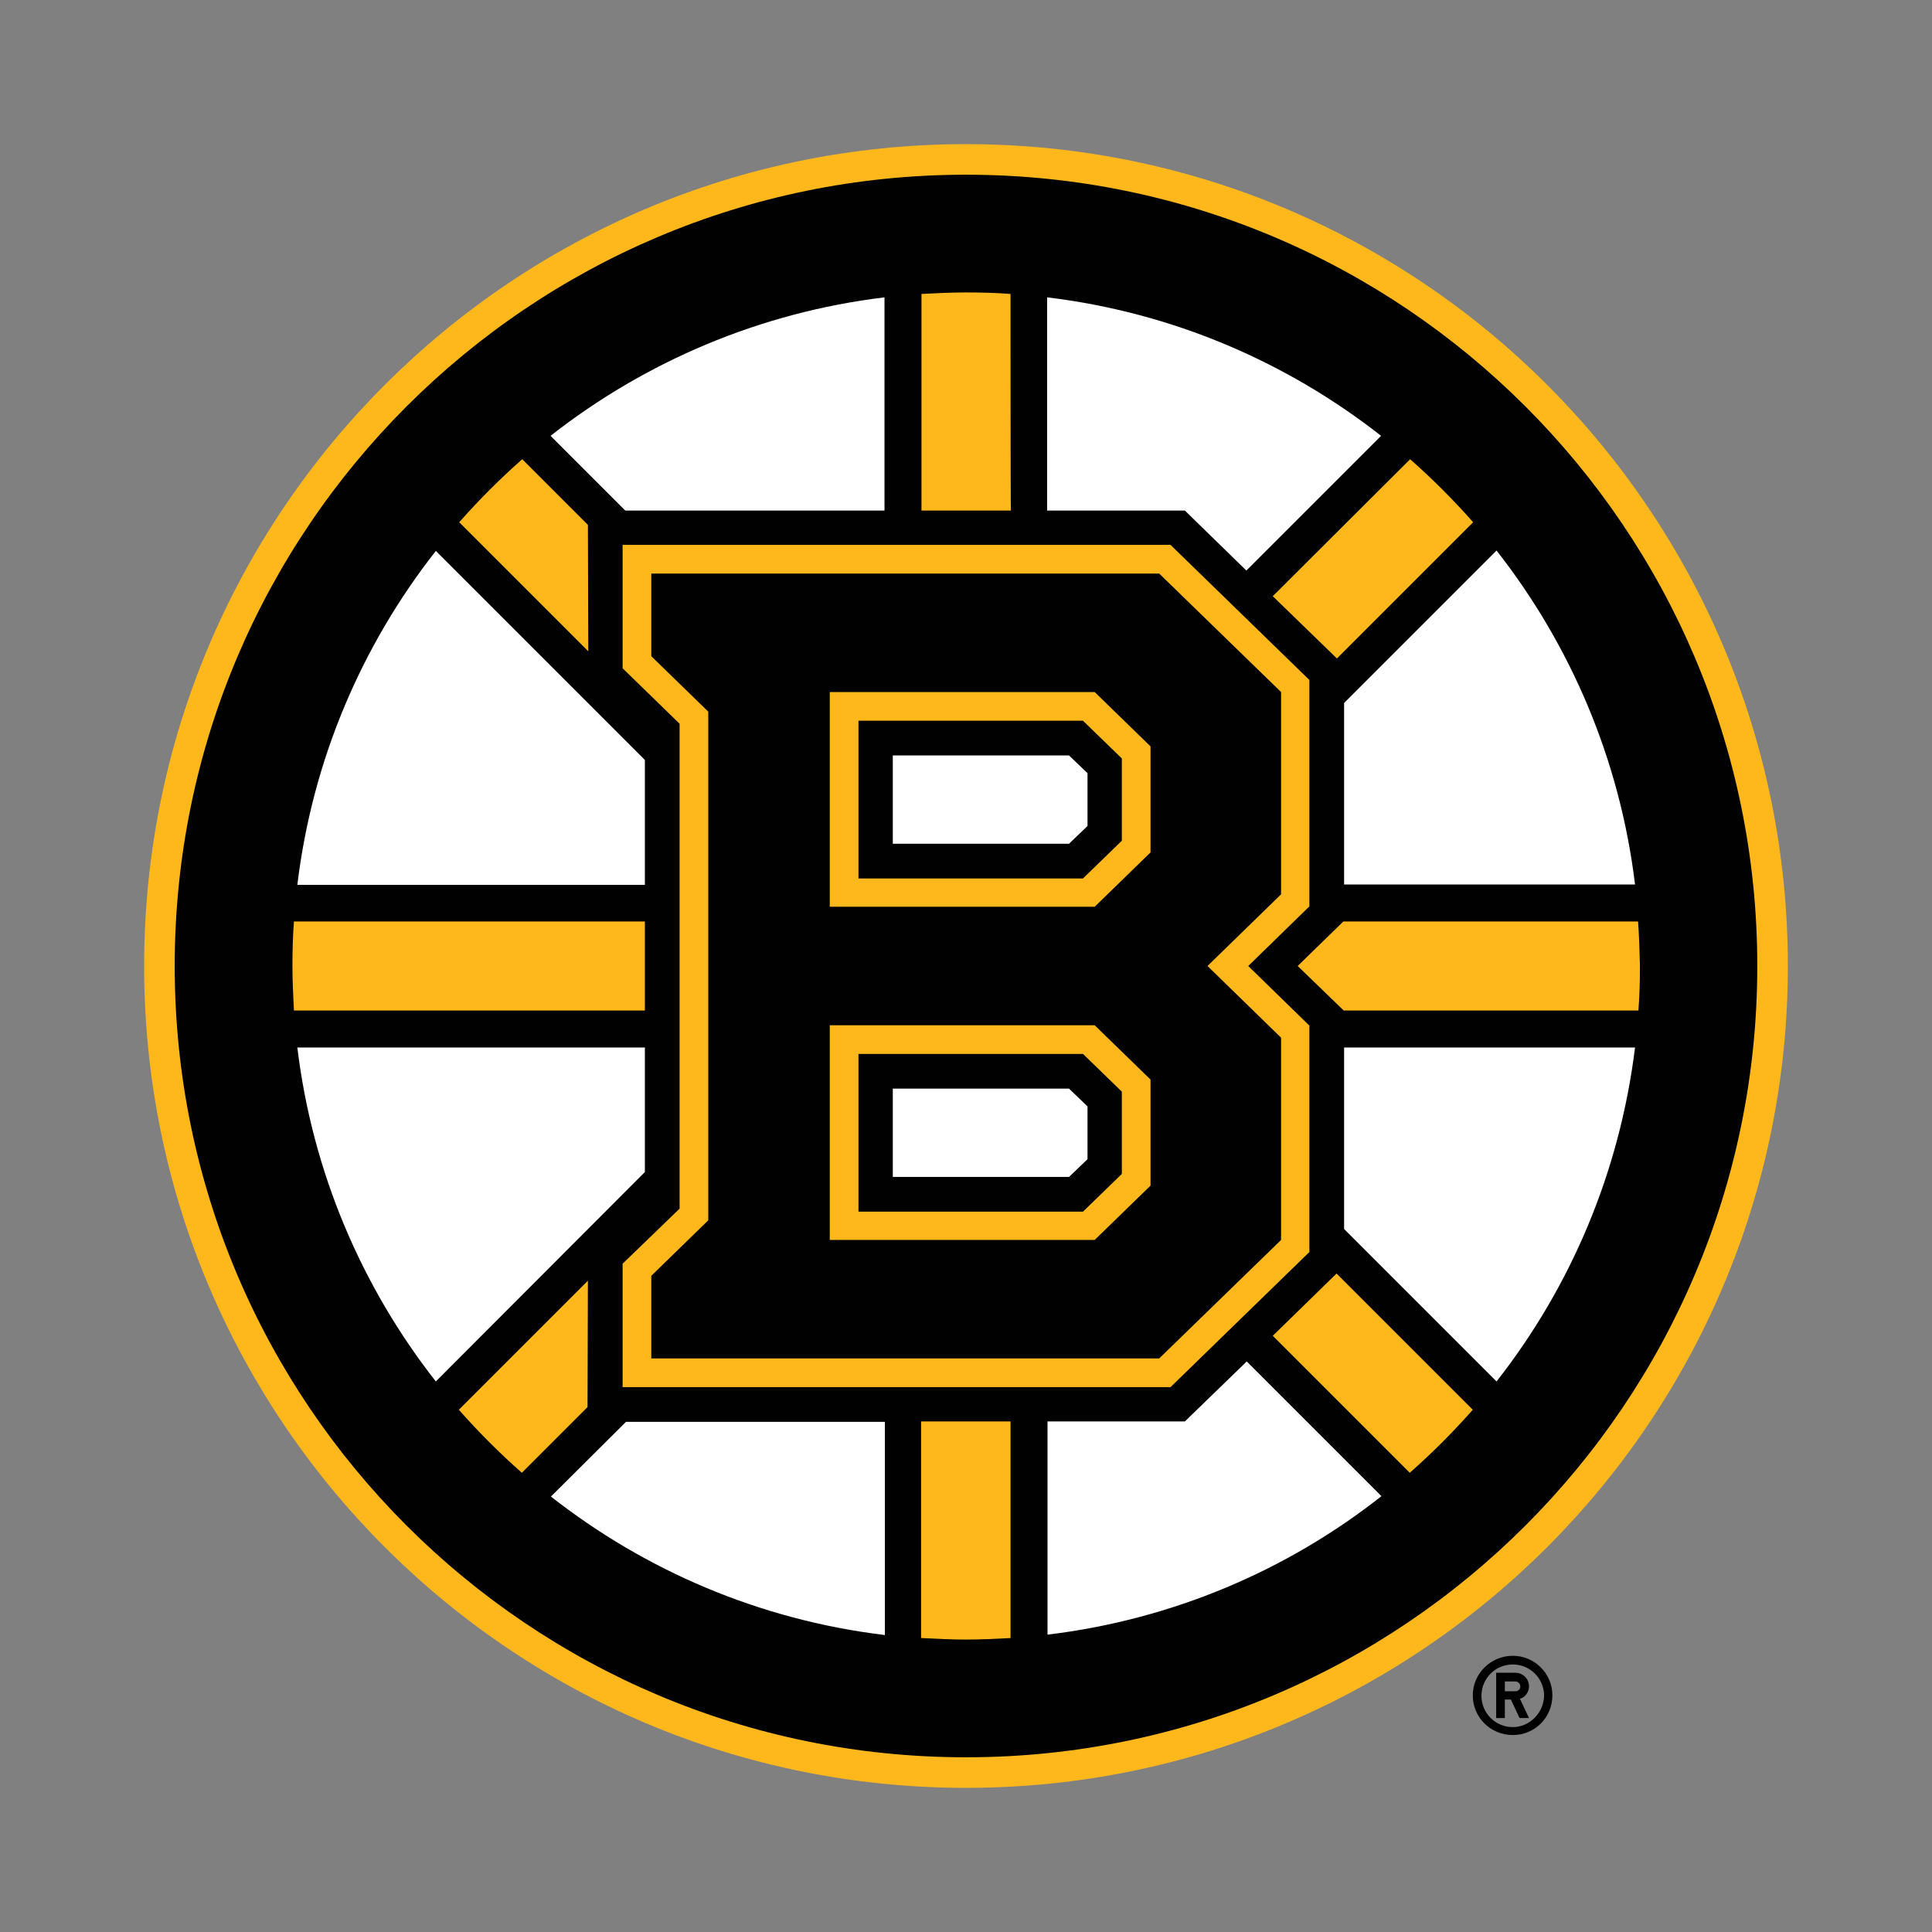 <?xml version="1.0" encoding="utf-8"?>
<!-- Generator: Adobe Illustrator 26.0.2, SVG Export Plug-In . SVG Version: 6.00 Build 0)  -->
<svg version="1.1" id="Layer_1" xmlns="http://www.w3.org/2000/svg" xmlns:xlink="http://www.w3.org/1999/xlink" x="0px" y="0px"
	 viewBox="0 0 512 512" style="enable-background:new 0 0 512 512;" xml:space="preserve">
<rect x="0" y="0" width="512" height="512" fill="#808080" stroke="none"/>
<style type="text/css">
	.st0{fill:#010101;}
	.st1{fill:none;}
	.st2{fill:#FFB81C;}
	.st3{fill:#FFFFFF;}
</style>
<g>
	<path class="st0" d="M400.9,438.8c-5.8,0-10.6,4.7-10.6,10.5c0,5.8,4.7,10.5,10.6,10.5s10.5-4.7,10.5-10.5
		C411.4,443.5,406.7,438.8,400.9,438.8L400.9,438.8z M400.9,457.7c-4.6,0-8.3-3.7-8.3-8.3c0-4.6,3.7-8.3,8.3-8.3
		c4.6,0,8.3,3.7,8.3,8.3C409.1,453.9,405.4,457.7,400.9,457.7z M405.2,446.9c0-2-1.6-3.6-3.6-3.6c0,0,0,0,0,0h-5.1v12h2.3v-4.9h1.6
		l2.3,4.9h2.5l-2.4-5.1C404.2,449.8,405.2,448.4,405.2,446.9L405.2,446.9z M401.6,448.2h-2.8v-2.6h2.8c0.7,0,1.3,0.6,1.3,1.3
		C402.9,447.7,402.3,448.2,401.6,448.2z"/>
	<path class="st1" d="M481,256c0-124.1-100.9-225-225-225S31,131.9,31,256s100.9,225,225,225S481,380.1,481,256z"/>
	<path class="st2" d="M256,38.2C135.7,38.2,38.2,135.7,38.2,256S135.7,473.8,256,473.8S473.8,376.3,473.8,256S376.3,38.2,256,38.2z"
		/>
	<path class="st0" d="M256,46.3C140.2,46.3,46.3,140.2,46.3,256S140.2,465.7,256,465.7S465.7,371.8,465.7,256S371.8,46.3,256,46.3
		L256,46.3z"/>
	<g>
		<path class="st2" d="M354.3,174.5l36.1-36.1c-5.2-5.9-10.8-11.5-16.7-16.7L337.3,158L354.3,174.5L354.3,174.5z M267.8,77.9
			c-3.9-0.3-7.8-0.4-11.8-0.4c-4,0-7.9,0.2-11.8,0.4v57.4h23.7C267.8,135.3,267.8,77.9,267.8,77.9z M155.8,139.1l-17.4-17.4
			c-5.9,5.2-11.5,10.8-16.7,16.7l34.2,34.2L155.8,139.1L155.8,139.1z M155.8,339.4l-34.2,34.2c5.2,5.9,10.8,11.5,16.7,16.7
			l17.4-17.4L155.8,339.4L155.8,339.4z M170.9,244.2h-93c-0.3,3.9-0.4,7.8-0.4,11.8c0,4,0.2,7.9,0.4,11.8h93V244.2z M434.1,244.2
			h-78.1L343.9,256l12.2,11.8h78.1c0.3-3.9,0.4-7.8,0.4-11.8C434.5,252,434.4,248.1,434.1,244.2z M337.3,354l36.3,36.3
			c5.9-5.2,11.5-10.8,16.7-16.7l-36.1-36.1L337.3,354z M244.2,434.1c3.9,0.2,7.9,0.4,11.8,0.4c4,0,7.9-0.2,11.8-0.4v-57.4h-23.7
			V434.1L244.2,434.1z"/>
		<path class="st2" d="M165,334.9v32.7h145.2l36.8-35.8v-60L330.8,256l16.2-15.8v-60l-36.8-35.8H165v32.7l15.1,14.7v128.5L165,334.9
			L165,334.9z"/>
	</g>
	<g>
		<path class="st0" d="M297.3,201l-10.3-10h-59.5v41.8H287l10.3-10V201L297.3,201z M297.3,289.3l-10.3-10h-59.5v41.8H287l10.3-10
			V289.3L297.3,289.3z"/>
		<path class="st0" d="M172.6,338.1V360h134.6l32.3-31.4V275l-19.5-19l19.5-19v-53.6L307.2,152H172.6v21.9l15.1,14.7v134.8
			L172.6,338.1L172.6,338.1z M219.9,183.4h70.2l14.8,14.4v28.1l-14.8,14.4h-70.2L219.9,183.4L219.9,183.4z M219.9,271.7h70.2
			l14.8,14.4v28.1l-14.8,14.4h-70.2L219.9,271.7L219.9,271.7z"/>
	</g>
	<g>
		<path class="st3" d="M146,396.6c25,19.6,55.3,32.7,88.5,36.7v-56.5h-68.6L146,396.6z M314,376.7h-36.4v56.5
			c33.1-4,63.5-17,88.5-36.7l-35.7-35.7L314,376.7L314,376.7z M170.9,277.6H78.8c4,33.1,17.1,63.5,36.7,88.5l55.4-55.5L170.9,277.6
			L170.9,277.6z M170.9,201.4L115.5,146c-19.6,25-32.7,55.3-36.7,88.5h92.1V201.4L170.9,201.4z M330.3,151.2l35.7-35.7
			c-25-19.6-55.3-32.7-88.5-36.7v56.5H314L330.3,151.2z M356.2,325.7l40.4,40.4c19.6-25,32.6-55.3,36.7-88.5h-77.1L356.2,325.7
			L356.2,325.7z M234.4,135.3V78.8c-33.1,4-63.5,17.1-88.5,36.7l19.8,19.8L234.4,135.3L234.4,135.3z M356.2,234.4h77.1
			c-4-33.1-17.1-63.5-36.7-88.5l-40.4,40.4L356.2,234.4L356.2,234.4z M236.6,200.1v23.5h46.7l4.9-4.7v-14l-4.9-4.7H236.6
			L236.6,200.1z M236.6,288.4v23.5h46.7l4.9-4.7v-14l-4.9-4.7H236.6L236.6,288.4z"/>
	</g>
</g>
</svg>
